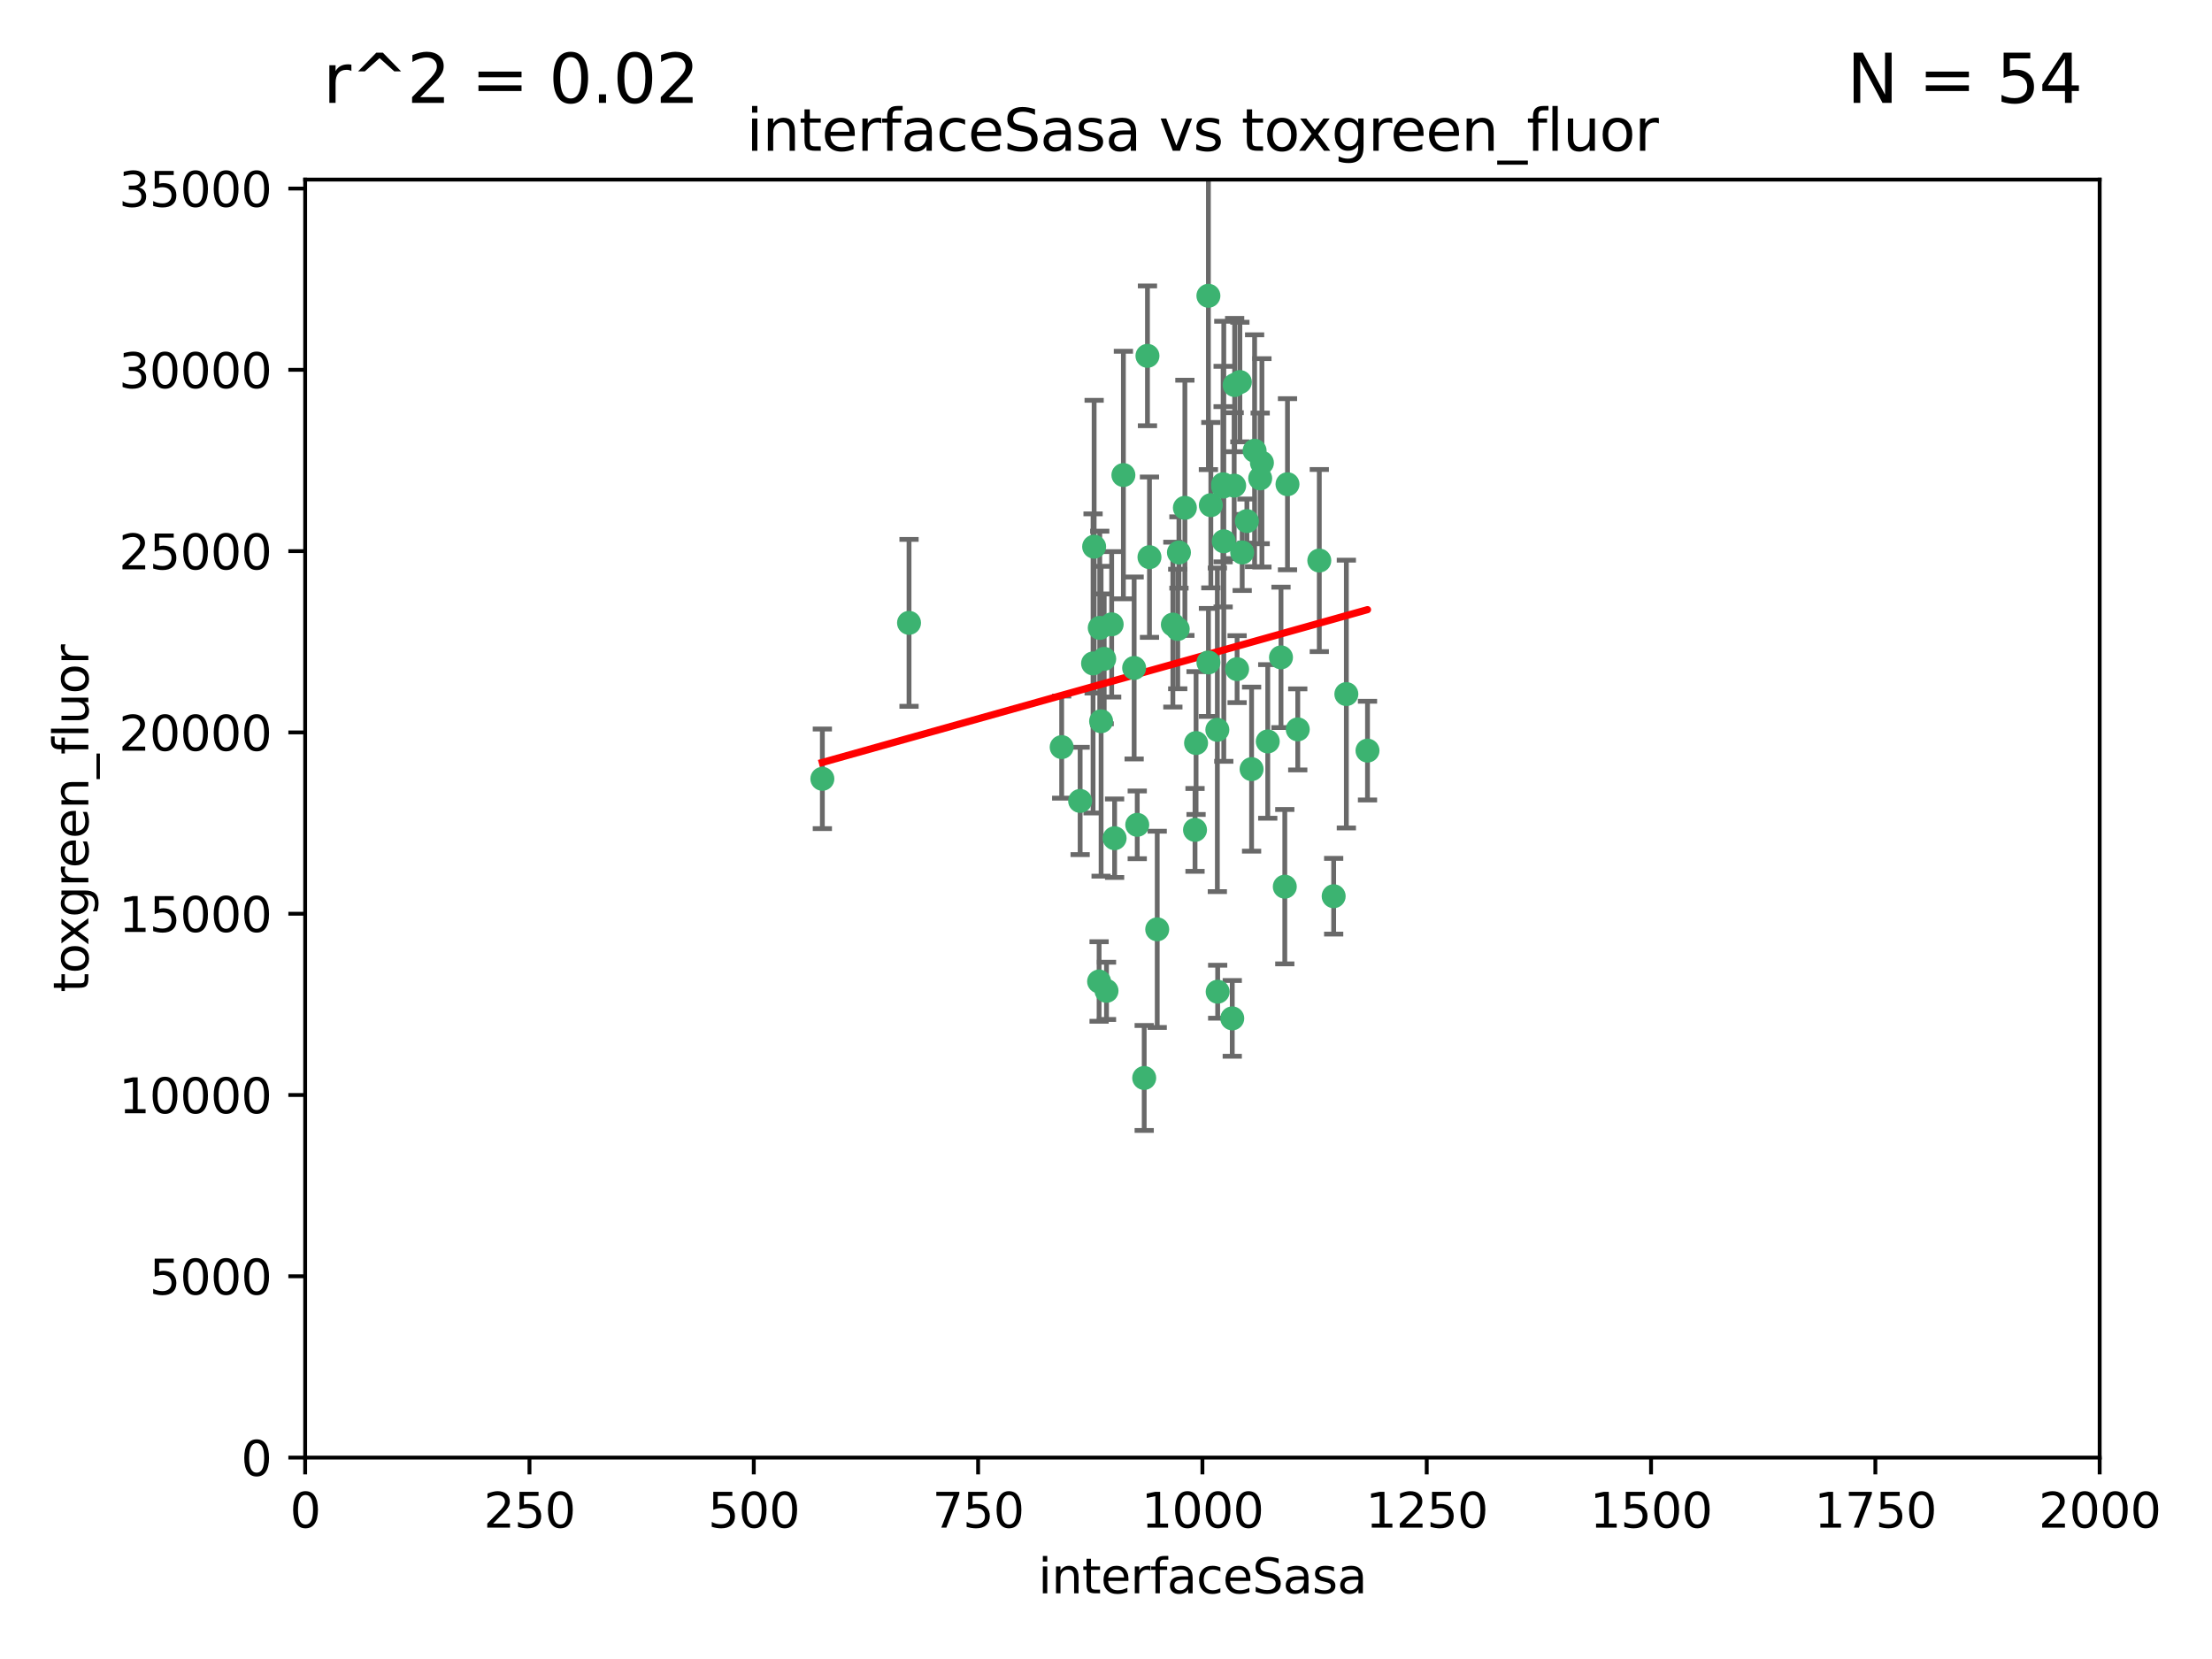 <?xml version="1.0" encoding="utf-8" standalone="no"?>
<!DOCTYPE svg PUBLIC "-//W3C//DTD SVG 1.1//EN"
  "http://www.w3.org/Graphics/SVG/1.1/DTD/svg11.dtd">
<svg xmlns:xlink="http://www.w3.org/1999/xlink" width="460.8pt" height="345.6pt" viewBox="0 0 460.8 345.6" xmlns="http://www.w3.org/2000/svg" version="1.1">
 <defs>
  <style type="text/css">*{stroke-linejoin: round; stroke-linecap: butt}</style>
 </defs>
 <g id="figure_1">
  <g id="patch_1">
   <path d="M 0 345.6 
L 460.8 345.6 
L 460.8 0 
L 0 0 
z
" style="fill: #ffffff"/>
  </g>
  <g id="axes_1">
   <g id="patch_2">
    <path d="M 63.571 303.64 
L 437.4 303.64 
L 437.4 37.411 
L 63.571 37.411 
z
" style="fill: #ffffff"/>
   </g>
   <g id="PathCollection_1">
    <defs>
     <path id="ma301b7bff7" d="M 0 1.118 
C 0.297 1.118 0.581 1 0.791 0.791 
C 1 0.581 1.118 0.297 1.118 0 
C 1.118 -0.297 1 -0.581 0.791 -0.791 
C 0.581 -1 0.297 -1.118 0 -1.118 
C -0.297 -1.118 -0.581 -1 -0.791 -0.791 
C -1 -0.581 -1.118 -0.297 -1.118 0 
C -1.118 0.297 -1 0.581 -0.791 0.791 
C -0.581 1 -0.297 1.118 0 1.118 
z
" style="stroke: #3cb371"/>
    </defs>
    <g clip-path="url(#pa841da2d29)">
     <use xlink:href="#ma301b7bff7" x="268.209" y="100.872" style="fill: #3cb371; stroke: #3cb371"/>
     <use xlink:href="#ma301b7bff7" x="253.663" y="206.592" style="fill: #3cb371; stroke: #3cb371"/>
     <use xlink:href="#ma301b7bff7" x="258.772" y="115.09" style="fill: #3cb371; stroke: #3cb371"/>
     <use xlink:href="#ma301b7bff7" x="260.73" y="160.224" style="fill: #3cb371; stroke: #3cb371"/>
     <use xlink:href="#ma301b7bff7" x="284.876" y="156.366" style="fill: #3cb371; stroke: #3cb371"/>
     <use xlink:href="#ma301b7bff7" x="257.201" y="80.209" style="fill: #3cb371; stroke: #3cb371"/>
     <use xlink:href="#ma301b7bff7" x="274.835" y="116.772" style="fill: #3cb371; stroke: #3cb371"/>
     <use xlink:href="#ma301b7bff7" x="245.594" y="115.091" style="fill: #3cb371; stroke: #3cb371"/>
     <use xlink:href="#ma301b7bff7" x="270.347" y="151.945" style="fill: #3cb371; stroke: #3cb371"/>
     <use xlink:href="#ma301b7bff7" x="254.794" y="100.88" style="fill: #3cb371; stroke: #3cb371"/>
     <use xlink:href="#ma301b7bff7" x="249.162" y="154.79" style="fill: #3cb371; stroke: #3cb371"/>
     <use xlink:href="#ma301b7bff7" x="254.801" y="101.372" style="fill: #3cb371; stroke: #3cb371"/>
     <use xlink:href="#ma301b7bff7" x="239.456" y="116.067" style="fill: #3cb371; stroke: #3cb371"/>
     <use xlink:href="#ma301b7bff7" x="254.936" y="112.761" style="fill: #3cb371; stroke: #3cb371"/>
     <use xlink:href="#ma301b7bff7" x="280.47" y="144.591" style="fill: #3cb371; stroke: #3cb371"/>
     <use xlink:href="#ma301b7bff7" x="239.037" y="74.129" style="fill: #3cb371; stroke: #3cb371"/>
     <use xlink:href="#ma301b7bff7" x="257.101" y="101.166" style="fill: #3cb371; stroke: #3cb371"/>
     <use xlink:href="#ma301b7bff7" x="262.521" y="99.654" style="fill: #3cb371; stroke: #3cb371"/>
     <use xlink:href="#ma301b7bff7" x="251.732" y="61.614" style="fill: #3cb371; stroke: #3cb371"/>
     <use xlink:href="#ma301b7bff7" x="246.833" y="105.788" style="fill: #3cb371; stroke: #3cb371"/>
     <use xlink:href="#ma301b7bff7" x="262.882" y="96.415" style="fill: #3cb371; stroke: #3cb371"/>
     <use xlink:href="#ma301b7bff7" x="245.342" y="131.033" style="fill: #3cb371; stroke: #3cb371"/>
     <use xlink:href="#ma301b7bff7" x="227.705" y="138.203" style="fill: #3cb371; stroke: #3cb371"/>
     <use xlink:href="#ma301b7bff7" x="244.329" y="130.114" style="fill: #3cb371; stroke: #3cb371"/>
     <use xlink:href="#ma301b7bff7" x="227.929" y="113.883" style="fill: #3cb371; stroke: #3cb371"/>
     <use xlink:href="#ma301b7bff7" x="232.192" y="174.616" style="fill: #3cb371; stroke: #3cb371"/>
     <use xlink:href="#ma301b7bff7" x="266.854" y="136.942" style="fill: #3cb371; stroke: #3cb371"/>
     <use xlink:href="#ma301b7bff7" x="228.962" y="204.462" style="fill: #3cb371; stroke: #3cb371"/>
     <use xlink:href="#ma301b7bff7" x="258.289" y="79.585" style="fill: #3cb371; stroke: #3cb371"/>
     <use xlink:href="#ma301b7bff7" x="230.506" y="206.41" style="fill: #3cb371; stroke: #3cb371"/>
     <use xlink:href="#ma301b7bff7" x="261.357" y="93.895" style="fill: #3cb371; stroke: #3cb371"/>
     <use xlink:href="#ma301b7bff7" x="234.024" y="98.96" style="fill: #3cb371; stroke: #3cb371"/>
     <use xlink:href="#ma301b7bff7" x="231.581" y="130.059" style="fill: #3cb371; stroke: #3cb371"/>
     <use xlink:href="#ma301b7bff7" x="259.751" y="108.552" style="fill: #3cb371; stroke: #3cb371"/>
     <use xlink:href="#ma301b7bff7" x="238.359" y="224.561" style="fill: #3cb371; stroke: #3cb371"/>
     <use xlink:href="#ma301b7bff7" x="221.166" y="155.635" style="fill: #3cb371; stroke: #3cb371"/>
     <use xlink:href="#ma301b7bff7" x="236.263" y="139.15" style="fill: #3cb371; stroke: #3cb371"/>
     <use xlink:href="#ma301b7bff7" x="225.013" y="166.847" style="fill: #3cb371; stroke: #3cb371"/>
     <use xlink:href="#ma301b7bff7" x="257.712" y="139.395" style="fill: #3cb371; stroke: #3cb371"/>
     <use xlink:href="#ma301b7bff7" x="241.071" y="193.597" style="fill: #3cb371; stroke: #3cb371"/>
     <use xlink:href="#ma301b7bff7" x="230.026" y="137.251" style="fill: #3cb371; stroke: #3cb371"/>
     <use xlink:href="#ma301b7bff7" x="236.908" y="171.827" style="fill: #3cb371; stroke: #3cb371"/>
     <use xlink:href="#ma301b7bff7" x="229.379" y="150.246" style="fill: #3cb371; stroke: #3cb371"/>
     <use xlink:href="#ma301b7bff7" x="267.646" y="184.712" style="fill: #3cb371; stroke: #3cb371"/>
     <use xlink:href="#ma301b7bff7" x="229.099" y="130.801" style="fill: #3cb371; stroke: #3cb371"/>
     <use xlink:href="#ma301b7bff7" x="253.596" y="152.035" style="fill: #3cb371; stroke: #3cb371"/>
     <use xlink:href="#ma301b7bff7" x="251.742" y="137.993" style="fill: #3cb371; stroke: #3cb371"/>
     <use xlink:href="#ma301b7bff7" x="256.702" y="212.147" style="fill: #3cb371; stroke: #3cb371"/>
     <use xlink:href="#ma301b7bff7" x="277.827" y="186.7" style="fill: #3cb371; stroke: #3cb371"/>
     <use xlink:href="#ma301b7bff7" x="248.945" y="172.883" style="fill: #3cb371; stroke: #3cb371"/>
     <use xlink:href="#ma301b7bff7" x="189.368" y="129.752" style="fill: #3cb371; stroke: #3cb371"/>
     <use xlink:href="#ma301b7bff7" x="264.097" y="154.457" style="fill: #3cb371; stroke: #3cb371"/>
     <use xlink:href="#ma301b7bff7" x="252.241" y="105.234" style="fill: #3cb371; stroke: #3cb371"/>
     <use xlink:href="#ma301b7bff7" x="171.312" y="162.243" style="fill: #3cb371; stroke: #3cb371"/>
    </g>
   </g>
   <g id="matplotlib.axis_1">
    <g id="xtick_1">
     <g id="line2d_1">
      <defs>
       <path id="mf0deb82fa8" d="M 0 0 
L 0 3.5 
" style="stroke: #000000; stroke-width: 0.8"/>
      </defs>
      <g>
       <use xlink:href="#mf0deb82fa8" x="63.571" y="303.64" style="stroke: #000000; stroke-width: 0.8"/>
      </g>
     </g>
     <g id="text_1">
      <!-- 0 -->
      <g transform="translate(60.39 318.238)scale(0.1 -0.1)">
       <defs>
        <path id="DejaVuSans-30" d="M 2034 4250 
Q 1547 4250 1301 3770 
Q 1056 3291 1056 2328 
Q 1056 1369 1301 889 
Q 1547 409 2034 409 
Q 2525 409 2770 889 
Q 3016 1369 3016 2328 
Q 3016 3291 2770 3770 
Q 2525 4250 2034 4250 
z
M 2034 4750 
Q 2819 4750 3233 4129 
Q 3647 3509 3647 2328 
Q 3647 1150 3233 529 
Q 2819 -91 2034 -91 
Q 1250 -91 836 529 
Q 422 1150 422 2328 
Q 422 3509 836 4129 
Q 1250 4750 2034 4750 
z
" transform="scale(0.016)"/>
       </defs>
       <use xlink:href="#DejaVuSans-30"/>
      </g>
     </g>
    </g>
    <g id="xtick_2">
     <g id="line2d_2">
      <g>
       <use xlink:href="#mf0deb82fa8" x="110.3" y="303.64" style="stroke: #000000; stroke-width: 0.8"/>
      </g>
     </g>
     <g id="text_2">
      <!-- 250 -->
      <g transform="translate(100.756 318.238)scale(0.1 -0.1)">
       <defs>
        <path id="DejaVuSans-32" d="M 1228 531 
L 3431 531 
L 3431 0 
L 469 0 
L 469 531 
Q 828 903 1448 1529 
Q 2069 2156 2228 2338 
Q 2531 2678 2651 2914 
Q 2772 3150 2772 3378 
Q 2772 3750 2511 3984 
Q 2250 4219 1831 4219 
Q 1534 4219 1204 4116 
Q 875 4013 500 3803 
L 500 4441 
Q 881 4594 1212 4672 
Q 1544 4750 1819 4750 
Q 2544 4750 2975 4387 
Q 3406 4025 3406 3419 
Q 3406 3131 3298 2873 
Q 3191 2616 2906 2266 
Q 2828 2175 2409 1742 
Q 1991 1309 1228 531 
z
" transform="scale(0.016)"/>
        <path id="DejaVuSans-35" d="M 691 4666 
L 3169 4666 
L 3169 4134 
L 1269 4134 
L 1269 2991 
Q 1406 3038 1543 3061 
Q 1681 3084 1819 3084 
Q 2600 3084 3056 2656 
Q 3513 2228 3513 1497 
Q 3513 744 3044 326 
Q 2575 -91 1722 -91 
Q 1428 -91 1123 -41 
Q 819 9 494 109 
L 494 744 
Q 775 591 1075 516 
Q 1375 441 1709 441 
Q 2250 441 2565 725 
Q 2881 1009 2881 1497 
Q 2881 1984 2565 2268 
Q 2250 2553 1709 2553 
Q 1456 2553 1204 2497 
Q 953 2441 691 2322 
L 691 4666 
z
" transform="scale(0.016)"/>
       </defs>
       <use xlink:href="#DejaVuSans-32"/>
       <use xlink:href="#DejaVuSans-35" x="63.623"/>
       <use xlink:href="#DejaVuSans-30" x="127.246"/>
      </g>
     </g>
    </g>
    <g id="xtick_3">
     <g id="line2d_3">
      <g>
       <use xlink:href="#mf0deb82fa8" x="157.028" y="303.64" style="stroke: #000000; stroke-width: 0.8"/>
      </g>
     </g>
     <g id="text_3">
      <!-- 500 -->
      <g transform="translate(147.485 318.238)scale(0.1 -0.1)">
       <use xlink:href="#DejaVuSans-35"/>
       <use xlink:href="#DejaVuSans-30" x="63.623"/>
       <use xlink:href="#DejaVuSans-30" x="127.246"/>
      </g>
     </g>
    </g>
    <g id="xtick_4">
     <g id="line2d_4">
      <g>
       <use xlink:href="#mf0deb82fa8" x="203.757" y="303.64" style="stroke: #000000; stroke-width: 0.8"/>
      </g>
     </g>
     <g id="text_4">
      <!-- 750 -->
      <g transform="translate(194.213 318.238)scale(0.1 -0.1)">
       <defs>
        <path id="DejaVuSans-37" d="M 525 4666 
L 3525 4666 
L 3525 4397 
L 1831 0 
L 1172 0 
L 2766 4134 
L 525 4134 
L 525 4666 
z
" transform="scale(0.016)"/>
       </defs>
       <use xlink:href="#DejaVuSans-37"/>
       <use xlink:href="#DejaVuSans-35" x="63.623"/>
       <use xlink:href="#DejaVuSans-30" x="127.246"/>
      </g>
     </g>
    </g>
    <g id="xtick_5">
     <g id="line2d_5">
      <g>
       <use xlink:href="#mf0deb82fa8" x="250.486" y="303.64" style="stroke: #000000; stroke-width: 0.8"/>
      </g>
     </g>
     <g id="text_5">
      <!-- 1000 -->
      <g transform="translate(237.761 318.238)scale(0.1 -0.1)">
       <defs>
        <path id="DejaVuSans-31" d="M 794 531 
L 1825 531 
L 1825 4091 
L 703 3866 
L 703 4441 
L 1819 4666 
L 2450 4666 
L 2450 531 
L 3481 531 
L 3481 0 
L 794 0 
L 794 531 
z
" transform="scale(0.016)"/>
       </defs>
       <use xlink:href="#DejaVuSans-31"/>
       <use xlink:href="#DejaVuSans-30" x="63.623"/>
       <use xlink:href="#DejaVuSans-30" x="127.246"/>
       <use xlink:href="#DejaVuSans-30" x="190.869"/>
      </g>
     </g>
    </g>
    <g id="xtick_6">
     <g id="line2d_6">
      <g>
       <use xlink:href="#mf0deb82fa8" x="297.214" y="303.64" style="stroke: #000000; stroke-width: 0.8"/>
      </g>
     </g>
     <g id="text_6">
      <!-- 1250 -->
      <g transform="translate(284.489 318.238)scale(0.1 -0.1)">
       <use xlink:href="#DejaVuSans-31"/>
       <use xlink:href="#DejaVuSans-32" x="63.623"/>
       <use xlink:href="#DejaVuSans-35" x="127.246"/>
       <use xlink:href="#DejaVuSans-30" x="190.869"/>
      </g>
     </g>
    </g>
    <g id="xtick_7">
     <g id="line2d_7">
      <g>
       <use xlink:href="#mf0deb82fa8" x="343.943" y="303.64" style="stroke: #000000; stroke-width: 0.8"/>
      </g>
     </g>
     <g id="text_7">
      <!-- 1500 -->
      <g transform="translate(331.218 318.238)scale(0.1 -0.1)">
       <use xlink:href="#DejaVuSans-31"/>
       <use xlink:href="#DejaVuSans-35" x="63.623"/>
       <use xlink:href="#DejaVuSans-30" x="127.246"/>
       <use xlink:href="#DejaVuSans-30" x="190.869"/>
      </g>
     </g>
    </g>
    <g id="xtick_8">
     <g id="line2d_8">
      <g>
       <use xlink:href="#mf0deb82fa8" x="390.671" y="303.64" style="stroke: #000000; stroke-width: 0.8"/>
      </g>
     </g>
     <g id="text_8">
      <!-- 1750 -->
      <g transform="translate(377.946 318.238)scale(0.1 -0.1)">
       <use xlink:href="#DejaVuSans-31"/>
       <use xlink:href="#DejaVuSans-37" x="63.623"/>
       <use xlink:href="#DejaVuSans-35" x="127.246"/>
       <use xlink:href="#DejaVuSans-30" x="190.869"/>
      </g>
     </g>
    </g>
    <g id="xtick_9">
     <g id="line2d_9">
      <g>
       <use xlink:href="#mf0deb82fa8" x="437.4" y="303.64" style="stroke: #000000; stroke-width: 0.8"/>
      </g>
     </g>
     <g id="text_9">
      <!-- 2000 -->
      <g transform="translate(424.675 318.238)scale(0.1 -0.1)">
       <use xlink:href="#DejaVuSans-32"/>
       <use xlink:href="#DejaVuSans-30" x="63.623"/>
       <use xlink:href="#DejaVuSans-30" x="127.246"/>
       <use xlink:href="#DejaVuSans-30" x="190.869"/>
      </g>
     </g>
    </g>
    <g id="text_10">
     <!-- interfaceSasa -->
     <g transform="translate(216.279 331.917)scale(0.1 -0.1)">
      <defs>
       <path id="DejaVuSans-69" d="M 603 3500 
L 1178 3500 
L 1178 0 
L 603 0 
L 603 3500 
z
M 603 4863 
L 1178 4863 
L 1178 4134 
L 603 4134 
L 603 4863 
z
" transform="scale(0.016)"/>
       <path id="DejaVuSans-6e" d="M 3513 2113 
L 3513 0 
L 2938 0 
L 2938 2094 
Q 2938 2591 2744 2837 
Q 2550 3084 2163 3084 
Q 1697 3084 1428 2787 
Q 1159 2491 1159 1978 
L 1159 0 
L 581 0 
L 581 3500 
L 1159 3500 
L 1159 2956 
Q 1366 3272 1645 3428 
Q 1925 3584 2291 3584 
Q 2894 3584 3203 3211 
Q 3513 2838 3513 2113 
z
" transform="scale(0.016)"/>
       <path id="DejaVuSans-74" d="M 1172 4494 
L 1172 3500 
L 2356 3500 
L 2356 3053 
L 1172 3053 
L 1172 1153 
Q 1172 725 1289 603 
Q 1406 481 1766 481 
L 2356 481 
L 2356 0 
L 1766 0 
Q 1100 0 847 248 
Q 594 497 594 1153 
L 594 3053 
L 172 3053 
L 172 3500 
L 594 3500 
L 594 4494 
L 1172 4494 
z
" transform="scale(0.016)"/>
       <path id="DejaVuSans-65" d="M 3597 1894 
L 3597 1613 
L 953 1613 
Q 991 1019 1311 708 
Q 1631 397 2203 397 
Q 2534 397 2845 478 
Q 3156 559 3463 722 
L 3463 178 
Q 3153 47 2828 -22 
Q 2503 -91 2169 -91 
Q 1331 -91 842 396 
Q 353 884 353 1716 
Q 353 2575 817 3079 
Q 1281 3584 2069 3584 
Q 2775 3584 3186 3129 
Q 3597 2675 3597 1894 
z
M 3022 2063 
Q 3016 2534 2758 2815 
Q 2500 3097 2075 3097 
Q 1594 3097 1305 2825 
Q 1016 2553 972 2059 
L 3022 2063 
z
" transform="scale(0.016)"/>
       <path id="DejaVuSans-72" d="M 2631 2963 
Q 2534 3019 2420 3045 
Q 2306 3072 2169 3072 
Q 1681 3072 1420 2755 
Q 1159 2438 1159 1844 
L 1159 0 
L 581 0 
L 581 3500 
L 1159 3500 
L 1159 2956 
Q 1341 3275 1631 3429 
Q 1922 3584 2338 3584 
Q 2397 3584 2469 3576 
Q 2541 3569 2628 3553 
L 2631 2963 
z
" transform="scale(0.016)"/>
       <path id="DejaVuSans-66" d="M 2375 4863 
L 2375 4384 
L 1825 4384 
Q 1516 4384 1395 4259 
Q 1275 4134 1275 3809 
L 1275 3500 
L 2222 3500 
L 2222 3053 
L 1275 3053 
L 1275 0 
L 697 0 
L 697 3053 
L 147 3053 
L 147 3500 
L 697 3500 
L 697 3744 
Q 697 4328 969 4595 
Q 1241 4863 1831 4863 
L 2375 4863 
z
" transform="scale(0.016)"/>
       <path id="DejaVuSans-61" d="M 2194 1759 
Q 1497 1759 1228 1600 
Q 959 1441 959 1056 
Q 959 750 1161 570 
Q 1363 391 1709 391 
Q 2188 391 2477 730 
Q 2766 1069 2766 1631 
L 2766 1759 
L 2194 1759 
z
M 3341 1997 
L 3341 0 
L 2766 0 
L 2766 531 
Q 2569 213 2275 61 
Q 1981 -91 1556 -91 
Q 1019 -91 701 211 
Q 384 513 384 1019 
Q 384 1609 779 1909 
Q 1175 2209 1959 2209 
L 2766 2209 
L 2766 2266 
Q 2766 2663 2505 2880 
Q 2244 3097 1772 3097 
Q 1472 3097 1187 3025 
Q 903 2953 641 2809 
L 641 3341 
Q 956 3463 1253 3523 
Q 1550 3584 1831 3584 
Q 2591 3584 2966 3190 
Q 3341 2797 3341 1997 
z
" transform="scale(0.016)"/>
       <path id="DejaVuSans-63" d="M 3122 3366 
L 3122 2828 
Q 2878 2963 2633 3030 
Q 2388 3097 2138 3097 
Q 1578 3097 1268 2742 
Q 959 2388 959 1747 
Q 959 1106 1268 751 
Q 1578 397 2138 397 
Q 2388 397 2633 464 
Q 2878 531 3122 666 
L 3122 134 
Q 2881 22 2623 -34 
Q 2366 -91 2075 -91 
Q 1284 -91 818 406 
Q 353 903 353 1747 
Q 353 2603 823 3093 
Q 1294 3584 2113 3584 
Q 2378 3584 2631 3529 
Q 2884 3475 3122 3366 
z
" transform="scale(0.016)"/>
       <path id="DejaVuSans-53" d="M 3425 4513 
L 3425 3897 
Q 3066 4069 2747 4153 
Q 2428 4238 2131 4238 
Q 1616 4238 1336 4038 
Q 1056 3838 1056 3469 
Q 1056 3159 1242 3001 
Q 1428 2844 1947 2747 
L 2328 2669 
Q 3034 2534 3370 2195 
Q 3706 1856 3706 1288 
Q 3706 609 3251 259 
Q 2797 -91 1919 -91 
Q 1588 -91 1214 -16 
Q 841 59 441 206 
L 441 856 
Q 825 641 1194 531 
Q 1563 422 1919 422 
Q 2459 422 2753 634 
Q 3047 847 3047 1241 
Q 3047 1584 2836 1778 
Q 2625 1972 2144 2069 
L 1759 2144 
Q 1053 2284 737 2584 
Q 422 2884 422 3419 
Q 422 4038 858 4394 
Q 1294 4750 2059 4750 
Q 2388 4750 2728 4690 
Q 3069 4631 3425 4513 
z
" transform="scale(0.016)"/>
       <path id="DejaVuSans-73" d="M 2834 3397 
L 2834 2853 
Q 2591 2978 2328 3040 
Q 2066 3103 1784 3103 
Q 1356 3103 1142 2972 
Q 928 2841 928 2578 
Q 928 2378 1081 2264 
Q 1234 2150 1697 2047 
L 1894 2003 
Q 2506 1872 2764 1633 
Q 3022 1394 3022 966 
Q 3022 478 2636 193 
Q 2250 -91 1575 -91 
Q 1294 -91 989 -36 
Q 684 19 347 128 
L 347 722 
Q 666 556 975 473 
Q 1284 391 1588 391 
Q 1994 391 2212 530 
Q 2431 669 2431 922 
Q 2431 1156 2273 1281 
Q 2116 1406 1581 1522 
L 1381 1569 
Q 847 1681 609 1914 
Q 372 2147 372 2553 
Q 372 3047 722 3315 
Q 1072 3584 1716 3584 
Q 2034 3584 2315 3537 
Q 2597 3491 2834 3397 
z
" transform="scale(0.016)"/>
      </defs>
      <use xlink:href="#DejaVuSans-69"/>
      <use xlink:href="#DejaVuSans-6e" x="27.783"/>
      <use xlink:href="#DejaVuSans-74" x="91.162"/>
      <use xlink:href="#DejaVuSans-65" x="130.371"/>
      <use xlink:href="#DejaVuSans-72" x="191.895"/>
      <use xlink:href="#DejaVuSans-66" x="233.008"/>
      <use xlink:href="#DejaVuSans-61" x="268.213"/>
      <use xlink:href="#DejaVuSans-63" x="329.492"/>
      <use xlink:href="#DejaVuSans-65" x="384.473"/>
      <use xlink:href="#DejaVuSans-53" x="445.996"/>
      <use xlink:href="#DejaVuSans-61" x="509.473"/>
      <use xlink:href="#DejaVuSans-73" x="570.752"/>
      <use xlink:href="#DejaVuSans-61" x="622.852"/>
     </g>
    </g>
   </g>
   <g id="matplotlib.axis_2">
    <g id="ytick_1">
     <g id="line2d_10">
      <defs>
       <path id="mb6f0eb049d" d="M 0 0 
L -3.5 0 
" style="stroke: #000000; stroke-width: 0.8"/>
      </defs>
      <g>
       <use xlink:href="#mb6f0eb049d" x="63.571" y="303.64" style="stroke: #000000; stroke-width: 0.8"/>
      </g>
     </g>
     <g id="text_11">
      <!-- 0 -->
      <g transform="translate(50.209 307.439)scale(0.1 -0.1)">
       <use xlink:href="#DejaVuSans-30"/>
      </g>
     </g>
    </g>
    <g id="ytick_2">
     <g id="line2d_11">
      <g>
       <use xlink:href="#mb6f0eb049d" x="63.571" y="265.874" style="stroke: #000000; stroke-width: 0.8"/>
      </g>
     </g>
     <g id="text_12">
      <!-- 5000 -->
      <g transform="translate(31.121 269.673)scale(0.1 -0.1)">
       <use xlink:href="#DejaVuSans-35"/>
       <use xlink:href="#DejaVuSans-30" x="63.623"/>
       <use xlink:href="#DejaVuSans-30" x="127.246"/>
       <use xlink:href="#DejaVuSans-30" x="190.869"/>
      </g>
     </g>
    </g>
    <g id="ytick_3">
     <g id="line2d_12">
      <g>
       <use xlink:href="#mb6f0eb049d" x="63.571" y="228.108" style="stroke: #000000; stroke-width: 0.8"/>
      </g>
     </g>
     <g id="text_13">
      <!-- 10000 -->
      <g transform="translate(24.759 231.907)scale(0.1 -0.1)">
       <use xlink:href="#DejaVuSans-31"/>
       <use xlink:href="#DejaVuSans-30" x="63.623"/>
       <use xlink:href="#DejaVuSans-30" x="127.246"/>
       <use xlink:href="#DejaVuSans-30" x="190.869"/>
       <use xlink:href="#DejaVuSans-30" x="254.492"/>
      </g>
     </g>
    </g>
    <g id="ytick_4">
     <g id="line2d_13">
      <g>
       <use xlink:href="#mb6f0eb049d" x="63.571" y="190.342" style="stroke: #000000; stroke-width: 0.8"/>
      </g>
     </g>
     <g id="text_14">
      <!-- 15000 -->
      <g transform="translate(24.759 194.141)scale(0.1 -0.1)">
       <use xlink:href="#DejaVuSans-31"/>
       <use xlink:href="#DejaVuSans-35" x="63.623"/>
       <use xlink:href="#DejaVuSans-30" x="127.246"/>
       <use xlink:href="#DejaVuSans-30" x="190.869"/>
       <use xlink:href="#DejaVuSans-30" x="254.492"/>
      </g>
     </g>
    </g>
    <g id="ytick_5">
     <g id="line2d_14">
      <g>
       <use xlink:href="#mb6f0eb049d" x="63.571" y="152.576" style="stroke: #000000; stroke-width: 0.8"/>
      </g>
     </g>
     <g id="text_15">
      <!-- 20000 -->
      <g transform="translate(24.759 156.375)scale(0.1 -0.1)">
       <use xlink:href="#DejaVuSans-32"/>
       <use xlink:href="#DejaVuSans-30" x="63.623"/>
       <use xlink:href="#DejaVuSans-30" x="127.246"/>
       <use xlink:href="#DejaVuSans-30" x="190.869"/>
       <use xlink:href="#DejaVuSans-30" x="254.492"/>
      </g>
     </g>
    </g>
    <g id="ytick_6">
     <g id="line2d_15">
      <g>
       <use xlink:href="#mb6f0eb049d" x="63.571" y="114.81" style="stroke: #000000; stroke-width: 0.8"/>
      </g>
     </g>
     <g id="text_16">
      <!-- 25000 -->
      <g transform="translate(24.759 118.609)scale(0.1 -0.1)">
       <use xlink:href="#DejaVuSans-32"/>
       <use xlink:href="#DejaVuSans-35" x="63.623"/>
       <use xlink:href="#DejaVuSans-30" x="127.246"/>
       <use xlink:href="#DejaVuSans-30" x="190.869"/>
       <use xlink:href="#DejaVuSans-30" x="254.492"/>
      </g>
     </g>
    </g>
    <g id="ytick_7">
     <g id="line2d_16">
      <g>
       <use xlink:href="#mb6f0eb049d" x="63.571" y="77.044" style="stroke: #000000; stroke-width: 0.8"/>
      </g>
     </g>
     <g id="text_17">
      <!-- 30000 -->
      <g transform="translate(24.759 80.844)scale(0.1 -0.1)">
       <defs>
        <path id="DejaVuSans-33" d="M 2597 2516 
Q 3050 2419 3304 2112 
Q 3559 1806 3559 1356 
Q 3559 666 3084 287 
Q 2609 -91 1734 -91 
Q 1441 -91 1130 -33 
Q 819 25 488 141 
L 488 750 
Q 750 597 1062 519 
Q 1375 441 1716 441 
Q 2309 441 2620 675 
Q 2931 909 2931 1356 
Q 2931 1769 2642 2001 
Q 2353 2234 1838 2234 
L 1294 2234 
L 1294 2753 
L 1863 2753 
Q 2328 2753 2575 2939 
Q 2822 3125 2822 3475 
Q 2822 3834 2567 4026 
Q 2313 4219 1838 4219 
Q 1578 4219 1281 4162 
Q 984 4106 628 3988 
L 628 4550 
Q 988 4650 1302 4700 
Q 1616 4750 1894 4750 
Q 2613 4750 3031 4423 
Q 3450 4097 3450 3541 
Q 3450 3153 3228 2886 
Q 3006 2619 2597 2516 
z
" transform="scale(0.016)"/>
       </defs>
       <use xlink:href="#DejaVuSans-33"/>
       <use xlink:href="#DejaVuSans-30" x="63.623"/>
       <use xlink:href="#DejaVuSans-30" x="127.246"/>
       <use xlink:href="#DejaVuSans-30" x="190.869"/>
       <use xlink:href="#DejaVuSans-30" x="254.492"/>
      </g>
     </g>
    </g>
    <g id="ytick_8">
     <g id="line2d_17">
      <g>
       <use xlink:href="#mb6f0eb049d" x="63.571" y="39.278" style="stroke: #000000; stroke-width: 0.8"/>
      </g>
     </g>
     <g id="text_18">
      <!-- 35000 -->
      <g transform="translate(24.759 43.078)scale(0.1 -0.1)">
       <use xlink:href="#DejaVuSans-33"/>
       <use xlink:href="#DejaVuSans-35" x="63.623"/>
       <use xlink:href="#DejaVuSans-30" x="127.246"/>
       <use xlink:href="#DejaVuSans-30" x="190.869"/>
       <use xlink:href="#DejaVuSans-30" x="254.492"/>
      </g>
     </g>
    </g>
    <g id="text_19">
     <!-- toxgreen_fluor -->
     <g transform="translate(18.401 206.72)rotate(-90)scale(0.1 -0.1)">
      <defs>
       <path id="DejaVuSans-6f" d="M 1959 3097 
Q 1497 3097 1228 2736 
Q 959 2375 959 1747 
Q 959 1119 1226 758 
Q 1494 397 1959 397 
Q 2419 397 2687 759 
Q 2956 1122 2956 1747 
Q 2956 2369 2687 2733 
Q 2419 3097 1959 3097 
z
M 1959 3584 
Q 2709 3584 3137 3096 
Q 3566 2609 3566 1747 
Q 3566 888 3137 398 
Q 2709 -91 1959 -91 
Q 1206 -91 779 398 
Q 353 888 353 1747 
Q 353 2609 779 3096 
Q 1206 3584 1959 3584 
z
" transform="scale(0.016)"/>
       <path id="DejaVuSans-78" d="M 3513 3500 
L 2247 1797 
L 3578 0 
L 2900 0 
L 1881 1375 
L 863 0 
L 184 0 
L 1544 1831 
L 300 3500 
L 978 3500 
L 1906 2253 
L 2834 3500 
L 3513 3500 
z
" transform="scale(0.016)"/>
       <path id="DejaVuSans-67" d="M 2906 1791 
Q 2906 2416 2648 2759 
Q 2391 3103 1925 3103 
Q 1463 3103 1205 2759 
Q 947 2416 947 1791 
Q 947 1169 1205 825 
Q 1463 481 1925 481 
Q 2391 481 2648 825 
Q 2906 1169 2906 1791 
z
M 3481 434 
Q 3481 -459 3084 -895 
Q 2688 -1331 1869 -1331 
Q 1566 -1331 1297 -1286 
Q 1028 -1241 775 -1147 
L 775 -588 
Q 1028 -725 1275 -790 
Q 1522 -856 1778 -856 
Q 2344 -856 2625 -561 
Q 2906 -266 2906 331 
L 2906 616 
Q 2728 306 2450 153 
Q 2172 0 1784 0 
Q 1141 0 747 490 
Q 353 981 353 1791 
Q 353 2603 747 3093 
Q 1141 3584 1784 3584 
Q 2172 3584 2450 3431 
Q 2728 3278 2906 2969 
L 2906 3500 
L 3481 3500 
L 3481 434 
z
" transform="scale(0.016)"/>
       <path id="DejaVuSans-5f" d="M 3263 -1063 
L 3263 -1509 
L -63 -1509 
L -63 -1063 
L 3263 -1063 
z
" transform="scale(0.016)"/>
       <path id="DejaVuSans-6c" d="M 603 4863 
L 1178 4863 
L 1178 0 
L 603 0 
L 603 4863 
z
" transform="scale(0.016)"/>
       <path id="DejaVuSans-75" d="M 544 1381 
L 544 3500 
L 1119 3500 
L 1119 1403 
Q 1119 906 1312 657 
Q 1506 409 1894 409 
Q 2359 409 2629 706 
Q 2900 1003 2900 1516 
L 2900 3500 
L 3475 3500 
L 3475 0 
L 2900 0 
L 2900 538 
Q 2691 219 2414 64 
Q 2138 -91 1772 -91 
Q 1169 -91 856 284 
Q 544 659 544 1381 
z
M 1991 3584 
L 1991 3584 
z
" transform="scale(0.016)"/>
      </defs>
      <use xlink:href="#DejaVuSans-74"/>
      <use xlink:href="#DejaVuSans-6f" x="39.209"/>
      <use xlink:href="#DejaVuSans-78" x="97.266"/>
      <use xlink:href="#DejaVuSans-67" x="156.445"/>
      <use xlink:href="#DejaVuSans-72" x="219.922"/>
      <use xlink:href="#DejaVuSans-65" x="258.785"/>
      <use xlink:href="#DejaVuSans-65" x="320.309"/>
      <use xlink:href="#DejaVuSans-6e" x="381.832"/>
      <use xlink:href="#DejaVuSans-5f" x="445.211"/>
      <use xlink:href="#DejaVuSans-66" x="495.211"/>
      <use xlink:href="#DejaVuSans-6c" x="530.416"/>
      <use xlink:href="#DejaVuSans-75" x="558.199"/>
      <use xlink:href="#DejaVuSans-6f" x="621.578"/>
      <use xlink:href="#DejaVuSans-72" x="682.76"/>
     </g>
    </g>
   </g>
   <g id="LineCollection_1">
    <path d="M 268.209 118.692 
L 268.209 83.052 
" clip-path="url(#pa841da2d29)" style="fill: none; stroke: #696969"/>
    <path d="M 253.663 212.112 
L 253.663 201.073 
" clip-path="url(#pa841da2d29)" style="fill: none; stroke: #696969"/>
    <path d="M 258.772 123.008 
L 258.772 107.171 
" clip-path="url(#pa841da2d29)" style="fill: none; stroke: #696969"/>
    <path d="M 260.73 177.314 
L 260.73 143.135 
" clip-path="url(#pa841da2d29)" style="fill: none; stroke: #696969"/>
    <path d="M 284.876 166.65 
L 284.876 146.083 
" clip-path="url(#pa841da2d29)" style="fill: none; stroke: #696969"/>
    <path d="M 257.201 94.094 
L 257.201 66.324 
" clip-path="url(#pa841da2d29)" style="fill: none; stroke: #696969"/>
    <path d="M 274.835 135.741 
L 274.835 97.804 
" clip-path="url(#pa841da2d29)" style="fill: none; stroke: #696969"/>
    <path d="M 245.594 122.516 
L 245.594 107.666 
" clip-path="url(#pa841da2d29)" style="fill: none; stroke: #696969"/>
    <path d="M 270.347 160.385 
L 270.347 143.505 
" clip-path="url(#pa841da2d29)" style="fill: none; stroke: #696969"/>
    <path d="M 254.794 117.048 
L 254.794 84.711 
" clip-path="url(#pa841da2d29)" style="fill: none; stroke: #696969"/>
    <path d="M 249.162 169.67 
L 249.162 139.91 
" clip-path="url(#pa841da2d29)" style="fill: none; stroke: #696969"/>
    <path d="M 254.801 126.436 
L 254.801 76.309 
" clip-path="url(#pa841da2d29)" style="fill: none; stroke: #696969"/>
    <path d="M 239.456 132.771 
L 239.456 99.364 
" clip-path="url(#pa841da2d29)" style="fill: none; stroke: #696969"/>
    <path d="M 254.936 158.597 
L 254.936 66.926 
" clip-path="url(#pa841da2d29)" style="fill: none; stroke: #696969"/>
    <path d="M 280.47 172.484 
L 280.47 116.697 
" clip-path="url(#pa841da2d29)" style="fill: none; stroke: #696969"/>
    <path d="M 239.037 88.692 
L 239.037 59.566 
" clip-path="url(#pa841da2d29)" style="fill: none; stroke: #696969"/>
    <path d="M 257.101 116.358 
L 257.101 85.973 
" clip-path="url(#pa841da2d29)" style="fill: none; stroke: #696969"/>
    <path d="M 262.521 113.257 
L 262.521 86.051 
" clip-path="url(#pa841da2d29)" style="fill: none; stroke: #696969"/>
    <path d="M 251.732 97.825 
L 251.732 25.402 
" clip-path="url(#pa841da2d29)" style="fill: none; stroke: #696969"/>
    <path d="M 246.833 132.373 
L 246.833 79.202 
" clip-path="url(#pa841da2d29)" style="fill: none; stroke: #696969"/>
    <path d="M 262.882 118.115 
L 262.882 74.714 
" clip-path="url(#pa841da2d29)" style="fill: none; stroke: #696969"/>
    <path d="M 245.342 143.479 
L 245.342 118.586 
" clip-path="url(#pa841da2d29)" style="fill: none; stroke: #696969"/>
    <path d="M 227.705 169.362 
L 227.705 107.043 
" clip-path="url(#pa841da2d29)" style="fill: none; stroke: #696969"/>
    <path d="M 244.329 147.286 
L 244.329 112.943 
" clip-path="url(#pa841da2d29)" style="fill: none; stroke: #696969"/>
    <path d="M 227.929 144.378 
L 227.929 83.389 
" clip-path="url(#pa841da2d29)" style="fill: none; stroke: #696969"/>
    <path d="M 232.192 182.79 
L 232.192 166.441 
" clip-path="url(#pa841da2d29)" style="fill: none; stroke: #696969"/>
    <path d="M 266.854 151.57 
L 266.854 122.315 
" clip-path="url(#pa841da2d29)" style="fill: none; stroke: #696969"/>
    <path d="M 228.962 212.746 
L 228.962 196.178 
" clip-path="url(#pa841da2d29)" style="fill: none; stroke: #696969"/>
    <path d="M 258.289 92.04 
L 258.289 67.13 
" clip-path="url(#pa841da2d29)" style="fill: none; stroke: #696969"/>
    <path d="M 230.506 212.375 
L 230.506 200.445 
" clip-path="url(#pa841da2d29)" style="fill: none; stroke: #696969"/>
    <path d="M 261.357 118.044 
L 261.357 69.747 
" clip-path="url(#pa841da2d29)" style="fill: none; stroke: #696969"/>
    <path d="M 234.024 124.744 
L 234.024 73.175 
" clip-path="url(#pa841da2d29)" style="fill: none; stroke: #696969"/>
    <path d="M 231.581 145.209 
L 231.581 114.909 
" clip-path="url(#pa841da2d29)" style="fill: none; stroke: #696969"/>
    <path d="M 259.751 113.148 
L 259.751 103.957 
" clip-path="url(#pa841da2d29)" style="fill: none; stroke: #696969"/>
    <path d="M 238.359 235.496 
L 238.359 213.627 
" clip-path="url(#pa841da2d29)" style="fill: none; stroke: #696969"/>
    <path d="M 221.166 166.268 
L 221.166 145.002 
" clip-path="url(#pa841da2d29)" style="fill: none; stroke: #696969"/>
    <path d="M 236.263 158.1 
L 236.263 120.201 
" clip-path="url(#pa841da2d29)" style="fill: none; stroke: #696969"/>
    <path d="M 225.013 178.027 
L 225.013 155.668 
" clip-path="url(#pa841da2d29)" style="fill: none; stroke: #696969"/>
    <path d="M 257.712 146.369 
L 257.712 132.42 
" clip-path="url(#pa841da2d29)" style="fill: none; stroke: #696969"/>
    <path d="M 241.071 214.035 
L 241.071 173.16 
" clip-path="url(#pa841da2d29)" style="fill: none; stroke: #696969"/>
    <path d="M 230.026 150.773 
L 230.026 123.729 
" clip-path="url(#pa841da2d29)" style="fill: none; stroke: #696969"/>
    <path d="M 236.908 178.879 
L 236.908 164.775 
" clip-path="url(#pa841da2d29)" style="fill: none; stroke: #696969"/>
    <path d="M 229.379 182.519 
L 229.379 117.972 
" clip-path="url(#pa841da2d29)" style="fill: none; stroke: #696969"/>
    <path d="M 267.646 200.794 
L 267.646 168.63 
" clip-path="url(#pa841da2d29)" style="fill: none; stroke: #696969"/>
    <path d="M 229.099 150.951 
L 229.099 110.652 
" clip-path="url(#pa841da2d29)" style="fill: none; stroke: #696969"/>
    <path d="M 253.596 185.743 
L 253.596 118.327 
" clip-path="url(#pa841da2d29)" style="fill: none; stroke: #696969"/>
    <path d="M 251.742 149.246 
L 251.742 126.741 
" clip-path="url(#pa841da2d29)" style="fill: none; stroke: #696969"/>
    <path d="M 256.702 220.035 
L 256.702 204.259 
" clip-path="url(#pa841da2d29)" style="fill: none; stroke: #696969"/>
    <path d="M 277.827 194.587 
L 277.827 178.814 
" clip-path="url(#pa841da2d29)" style="fill: none; stroke: #696969"/>
    <path d="M 248.945 181.512 
L 248.945 164.255 
" clip-path="url(#pa841da2d29)" style="fill: none; stroke: #696969"/>
    <path d="M 189.368 147.136 
L 189.368 112.367 
" clip-path="url(#pa841da2d29)" style="fill: none; stroke: #696969"/>
    <path d="M 264.097 170.456 
L 264.097 138.458 
" clip-path="url(#pa841da2d29)" style="fill: none; stroke: #696969"/>
    <path d="M 252.241 122.461 
L 252.241 88.007 
" clip-path="url(#pa841da2d29)" style="fill: none; stroke: #696969"/>
    <path d="M 171.312 172.618 
L 171.312 151.867 
" clip-path="url(#pa841da2d29)" style="fill: none; stroke: #696969"/>
   </g>
   <g id="line2d_18">
    <defs>
     <path id="m80d2c3cbcf" d="M 2 0 
L -2 -0 
" style="stroke: #696969"/>
    </defs>
    <g clip-path="url(#pa841da2d29)">
     <use xlink:href="#m80d2c3cbcf" x="268.209" y="118.692" style="fill: #696969; stroke: #696969"/>
     <use xlink:href="#m80d2c3cbcf" x="253.663" y="212.112" style="fill: #696969; stroke: #696969"/>
     <use xlink:href="#m80d2c3cbcf" x="258.772" y="123.008" style="fill: #696969; stroke: #696969"/>
     <use xlink:href="#m80d2c3cbcf" x="260.73" y="177.314" style="fill: #696969; stroke: #696969"/>
     <use xlink:href="#m80d2c3cbcf" x="284.876" y="166.65" style="fill: #696969; stroke: #696969"/>
     <use xlink:href="#m80d2c3cbcf" x="257.201" y="94.094" style="fill: #696969; stroke: #696969"/>
     <use xlink:href="#m80d2c3cbcf" x="274.835" y="135.741" style="fill: #696969; stroke: #696969"/>
     <use xlink:href="#m80d2c3cbcf" x="245.594" y="122.516" style="fill: #696969; stroke: #696969"/>
     <use xlink:href="#m80d2c3cbcf" x="270.347" y="160.385" style="fill: #696969; stroke: #696969"/>
     <use xlink:href="#m80d2c3cbcf" x="254.794" y="117.048" style="fill: #696969; stroke: #696969"/>
     <use xlink:href="#m80d2c3cbcf" x="249.162" y="169.67" style="fill: #696969; stroke: #696969"/>
     <use xlink:href="#m80d2c3cbcf" x="254.801" y="126.436" style="fill: #696969; stroke: #696969"/>
     <use xlink:href="#m80d2c3cbcf" x="239.456" y="132.771" style="fill: #696969; stroke: #696969"/>
     <use xlink:href="#m80d2c3cbcf" x="254.936" y="158.597" style="fill: #696969; stroke: #696969"/>
     <use xlink:href="#m80d2c3cbcf" x="280.47" y="172.484" style="fill: #696969; stroke: #696969"/>
     <use xlink:href="#m80d2c3cbcf" x="239.037" y="88.692" style="fill: #696969; stroke: #696969"/>
     <use xlink:href="#m80d2c3cbcf" x="257.101" y="116.358" style="fill: #696969; stroke: #696969"/>
     <use xlink:href="#m80d2c3cbcf" x="262.521" y="113.257" style="fill: #696969; stroke: #696969"/>
     <use xlink:href="#m80d2c3cbcf" x="251.732" y="97.825" style="fill: #696969; stroke: #696969"/>
     <use xlink:href="#m80d2c3cbcf" x="246.833" y="132.373" style="fill: #696969; stroke: #696969"/>
     <use xlink:href="#m80d2c3cbcf" x="262.882" y="118.115" style="fill: #696969; stroke: #696969"/>
     <use xlink:href="#m80d2c3cbcf" x="245.342" y="143.479" style="fill: #696969; stroke: #696969"/>
     <use xlink:href="#m80d2c3cbcf" x="227.705" y="169.362" style="fill: #696969; stroke: #696969"/>
     <use xlink:href="#m80d2c3cbcf" x="244.329" y="147.286" style="fill: #696969; stroke: #696969"/>
     <use xlink:href="#m80d2c3cbcf" x="227.929" y="144.378" style="fill: #696969; stroke: #696969"/>
     <use xlink:href="#m80d2c3cbcf" x="232.192" y="182.79" style="fill: #696969; stroke: #696969"/>
     <use xlink:href="#m80d2c3cbcf" x="266.854" y="151.57" style="fill: #696969; stroke: #696969"/>
     <use xlink:href="#m80d2c3cbcf" x="228.962" y="212.746" style="fill: #696969; stroke: #696969"/>
     <use xlink:href="#m80d2c3cbcf" x="258.289" y="92.04" style="fill: #696969; stroke: #696969"/>
     <use xlink:href="#m80d2c3cbcf" x="230.506" y="212.375" style="fill: #696969; stroke: #696969"/>
     <use xlink:href="#m80d2c3cbcf" x="261.357" y="118.044" style="fill: #696969; stroke: #696969"/>
     <use xlink:href="#m80d2c3cbcf" x="234.024" y="124.744" style="fill: #696969; stroke: #696969"/>
     <use xlink:href="#m80d2c3cbcf" x="231.581" y="145.209" style="fill: #696969; stroke: #696969"/>
     <use xlink:href="#m80d2c3cbcf" x="259.751" y="113.148" style="fill: #696969; stroke: #696969"/>
     <use xlink:href="#m80d2c3cbcf" x="238.359" y="235.496" style="fill: #696969; stroke: #696969"/>
     <use xlink:href="#m80d2c3cbcf" x="221.166" y="166.268" style="fill: #696969; stroke: #696969"/>
     <use xlink:href="#m80d2c3cbcf" x="236.263" y="158.1" style="fill: #696969; stroke: #696969"/>
     <use xlink:href="#m80d2c3cbcf" x="225.013" y="178.027" style="fill: #696969; stroke: #696969"/>
     <use xlink:href="#m80d2c3cbcf" x="257.712" y="146.369" style="fill: #696969; stroke: #696969"/>
     <use xlink:href="#m80d2c3cbcf" x="241.071" y="214.035" style="fill: #696969; stroke: #696969"/>
     <use xlink:href="#m80d2c3cbcf" x="230.026" y="150.773" style="fill: #696969; stroke: #696969"/>
     <use xlink:href="#m80d2c3cbcf" x="236.908" y="178.879" style="fill: #696969; stroke: #696969"/>
     <use xlink:href="#m80d2c3cbcf" x="229.379" y="182.519" style="fill: #696969; stroke: #696969"/>
     <use xlink:href="#m80d2c3cbcf" x="267.646" y="200.794" style="fill: #696969; stroke: #696969"/>
     <use xlink:href="#m80d2c3cbcf" x="229.099" y="150.951" style="fill: #696969; stroke: #696969"/>
     <use xlink:href="#m80d2c3cbcf" x="253.596" y="185.743" style="fill: #696969; stroke: #696969"/>
     <use xlink:href="#m80d2c3cbcf" x="251.742" y="149.246" style="fill: #696969; stroke: #696969"/>
     <use xlink:href="#m80d2c3cbcf" x="256.702" y="220.035" style="fill: #696969; stroke: #696969"/>
     <use xlink:href="#m80d2c3cbcf" x="277.827" y="194.587" style="fill: #696969; stroke: #696969"/>
     <use xlink:href="#m80d2c3cbcf" x="248.945" y="181.512" style="fill: #696969; stroke: #696969"/>
     <use xlink:href="#m80d2c3cbcf" x="189.368" y="147.136" style="fill: #696969; stroke: #696969"/>
     <use xlink:href="#m80d2c3cbcf" x="264.097" y="170.456" style="fill: #696969; stroke: #696969"/>
     <use xlink:href="#m80d2c3cbcf" x="252.241" y="122.461" style="fill: #696969; stroke: #696969"/>
     <use xlink:href="#m80d2c3cbcf" x="171.312" y="172.618" style="fill: #696969; stroke: #696969"/>
    </g>
   </g>
   <g id="line2d_19">
    <g clip-path="url(#pa841da2d29)">
     <use xlink:href="#m80d2c3cbcf" x="268.209" y="83.052" style="fill: #696969; stroke: #696969"/>
     <use xlink:href="#m80d2c3cbcf" x="253.663" y="201.073" style="fill: #696969; stroke: #696969"/>
     <use xlink:href="#m80d2c3cbcf" x="258.772" y="107.171" style="fill: #696969; stroke: #696969"/>
     <use xlink:href="#m80d2c3cbcf" x="260.73" y="143.135" style="fill: #696969; stroke: #696969"/>
     <use xlink:href="#m80d2c3cbcf" x="284.876" y="146.083" style="fill: #696969; stroke: #696969"/>
     <use xlink:href="#m80d2c3cbcf" x="257.201" y="66.324" style="fill: #696969; stroke: #696969"/>
     <use xlink:href="#m80d2c3cbcf" x="274.835" y="97.804" style="fill: #696969; stroke: #696969"/>
     <use xlink:href="#m80d2c3cbcf" x="245.594" y="107.666" style="fill: #696969; stroke: #696969"/>
     <use xlink:href="#m80d2c3cbcf" x="270.347" y="143.505" style="fill: #696969; stroke: #696969"/>
     <use xlink:href="#m80d2c3cbcf" x="254.794" y="84.711" style="fill: #696969; stroke: #696969"/>
     <use xlink:href="#m80d2c3cbcf" x="249.162" y="139.91" style="fill: #696969; stroke: #696969"/>
     <use xlink:href="#m80d2c3cbcf" x="254.801" y="76.309" style="fill: #696969; stroke: #696969"/>
     <use xlink:href="#m80d2c3cbcf" x="239.456" y="99.364" style="fill: #696969; stroke: #696969"/>
     <use xlink:href="#m80d2c3cbcf" x="254.936" y="66.926" style="fill: #696969; stroke: #696969"/>
     <use xlink:href="#m80d2c3cbcf" x="280.47" y="116.697" style="fill: #696969; stroke: #696969"/>
     <use xlink:href="#m80d2c3cbcf" x="239.037" y="59.566" style="fill: #696969; stroke: #696969"/>
     <use xlink:href="#m80d2c3cbcf" x="257.101" y="85.973" style="fill: #696969; stroke: #696969"/>
     <use xlink:href="#m80d2c3cbcf" x="262.521" y="86.051" style="fill: #696969; stroke: #696969"/>
     <use xlink:href="#m80d2c3cbcf" x="251.732" y="25.402" style="fill: #696969; stroke: #696969"/>
     <use xlink:href="#m80d2c3cbcf" x="246.833" y="79.202" style="fill: #696969; stroke: #696969"/>
     <use xlink:href="#m80d2c3cbcf" x="262.882" y="74.714" style="fill: #696969; stroke: #696969"/>
     <use xlink:href="#m80d2c3cbcf" x="245.342" y="118.586" style="fill: #696969; stroke: #696969"/>
     <use xlink:href="#m80d2c3cbcf" x="227.705" y="107.043" style="fill: #696969; stroke: #696969"/>
     <use xlink:href="#m80d2c3cbcf" x="244.329" y="112.943" style="fill: #696969; stroke: #696969"/>
     <use xlink:href="#m80d2c3cbcf" x="227.929" y="83.389" style="fill: #696969; stroke: #696969"/>
     <use xlink:href="#m80d2c3cbcf" x="232.192" y="166.441" style="fill: #696969; stroke: #696969"/>
     <use xlink:href="#m80d2c3cbcf" x="266.854" y="122.315" style="fill: #696969; stroke: #696969"/>
     <use xlink:href="#m80d2c3cbcf" x="228.962" y="196.178" style="fill: #696969; stroke: #696969"/>
     <use xlink:href="#m80d2c3cbcf" x="258.289" y="67.13" style="fill: #696969; stroke: #696969"/>
     <use xlink:href="#m80d2c3cbcf" x="230.506" y="200.445" style="fill: #696969; stroke: #696969"/>
     <use xlink:href="#m80d2c3cbcf" x="261.357" y="69.747" style="fill: #696969; stroke: #696969"/>
     <use xlink:href="#m80d2c3cbcf" x="234.024" y="73.175" style="fill: #696969; stroke: #696969"/>
     <use xlink:href="#m80d2c3cbcf" x="231.581" y="114.909" style="fill: #696969; stroke: #696969"/>
     <use xlink:href="#m80d2c3cbcf" x="259.751" y="103.957" style="fill: #696969; stroke: #696969"/>
     <use xlink:href="#m80d2c3cbcf" x="238.359" y="213.627" style="fill: #696969; stroke: #696969"/>
     <use xlink:href="#m80d2c3cbcf" x="221.166" y="145.002" style="fill: #696969; stroke: #696969"/>
     <use xlink:href="#m80d2c3cbcf" x="236.263" y="120.201" style="fill: #696969; stroke: #696969"/>
     <use xlink:href="#m80d2c3cbcf" x="225.013" y="155.668" style="fill: #696969; stroke: #696969"/>
     <use xlink:href="#m80d2c3cbcf" x="257.712" y="132.42" style="fill: #696969; stroke: #696969"/>
     <use xlink:href="#m80d2c3cbcf" x="241.071" y="173.16" style="fill: #696969; stroke: #696969"/>
     <use xlink:href="#m80d2c3cbcf" x="230.026" y="123.729" style="fill: #696969; stroke: #696969"/>
     <use xlink:href="#m80d2c3cbcf" x="236.908" y="164.775" style="fill: #696969; stroke: #696969"/>
     <use xlink:href="#m80d2c3cbcf" x="229.379" y="117.972" style="fill: #696969; stroke: #696969"/>
     <use xlink:href="#m80d2c3cbcf" x="267.646" y="168.63" style="fill: #696969; stroke: #696969"/>
     <use xlink:href="#m80d2c3cbcf" x="229.099" y="110.652" style="fill: #696969; stroke: #696969"/>
     <use xlink:href="#m80d2c3cbcf" x="253.596" y="118.327" style="fill: #696969; stroke: #696969"/>
     <use xlink:href="#m80d2c3cbcf" x="251.742" y="126.741" style="fill: #696969; stroke: #696969"/>
     <use xlink:href="#m80d2c3cbcf" x="256.702" y="204.259" style="fill: #696969; stroke: #696969"/>
     <use xlink:href="#m80d2c3cbcf" x="277.827" y="178.814" style="fill: #696969; stroke: #696969"/>
     <use xlink:href="#m80d2c3cbcf" x="248.945" y="164.255" style="fill: #696969; stroke: #696969"/>
     <use xlink:href="#m80d2c3cbcf" x="189.368" y="112.367" style="fill: #696969; stroke: #696969"/>
     <use xlink:href="#m80d2c3cbcf" x="264.097" y="138.458" style="fill: #696969; stroke: #696969"/>
     <use xlink:href="#m80d2c3cbcf" x="252.241" y="88.007" style="fill: #696969; stroke: #696969"/>
     <use xlink:href="#m80d2c3cbcf" x="171.312" y="151.867" style="fill: #696969; stroke: #696969"/>
    </g>
   </g>
   <g id="line2d_20">
    <path d="M 268.209 131.674 
L 253.663 135.751 
L 258.772 134.319 
L 260.73 133.77 
L 284.876 127.002 
L 257.201 134.759 
L 274.835 129.817 
L 245.594 138.013 
L 270.347 131.075 
L 254.794 135.434 
L 249.162 137.013 
L 254.801 135.432 
L 239.456 139.733 
L 254.936 135.394 
L 280.47 128.237 
L 239.037 139.851 
L 257.101 134.788 
L 262.521 133.268 
L 251.732 136.292 
L 246.833 137.665 
L 262.882 133.167 
L 245.342 138.083 
L 227.705 143.027 
L 244.329 138.367 
L 227.929 142.964 
L 232.192 141.769 
L 266.854 132.054 
L 228.962 142.674 
L 258.289 134.454 
L 230.506 142.242 
L 261.357 133.595 
L 234.024 141.256 
L 231.581 141.94 
L 259.751 134.045 
L 238.359 140.041 
L 221.166 144.859 
L 236.263 140.628 
L 225.013 143.781 
L 257.712 134.616 
L 241.071 139.281 
L 230.026 142.376 
L 236.908 140.447 
L 229.379 142.557 
L 267.646 131.832 
L 229.099 142.636 
L 253.596 135.77 
L 251.742 136.29 
L 256.702 134.899 
L 277.827 128.978 
L 248.945 137.073 
L 189.368 153.772 
L 264.097 132.827 
L 252.241 136.15 
L 171.312 158.833 
" clip-path="url(#pa841da2d29)" style="fill: none; stroke: #ff0000; stroke-width: 1.5; stroke-linecap: square"/>
   </g>
   <g id="line2d_21">
    <defs>
     <path id="m6f4ddf6406" d="M 0 2 
C 0.53 2 1.039 1.789 1.414 1.414 
C 1.789 1.039 2 0.53 2 0 
C 2 -0.53 1.789 -1.039 1.414 -1.414 
C 1.039 -1.789 0.53 -2 0 -2 
C -0.53 -2 -1.039 -1.789 -1.414 -1.414 
C -1.789 -1.039 -2 -0.53 -2 0 
C -2 0.53 -1.789 1.039 -1.414 1.414 
C -1.039 1.789 -0.53 2 0 2 
z
" style="stroke: #3cb371"/>
    </defs>
    <g clip-path="url(#pa841da2d29)">
     <use xlink:href="#m6f4ddf6406" x="268.209" y="100.872" style="fill: #3cb371; stroke: #3cb371"/>
     <use xlink:href="#m6f4ddf6406" x="253.663" y="206.592" style="fill: #3cb371; stroke: #3cb371"/>
     <use xlink:href="#m6f4ddf6406" x="258.772" y="115.09" style="fill: #3cb371; stroke: #3cb371"/>
     <use xlink:href="#m6f4ddf6406" x="260.73" y="160.224" style="fill: #3cb371; stroke: #3cb371"/>
     <use xlink:href="#m6f4ddf6406" x="284.876" y="156.366" style="fill: #3cb371; stroke: #3cb371"/>
     <use xlink:href="#m6f4ddf6406" x="257.201" y="80.209" style="fill: #3cb371; stroke: #3cb371"/>
     <use xlink:href="#m6f4ddf6406" x="274.835" y="116.772" style="fill: #3cb371; stroke: #3cb371"/>
     <use xlink:href="#m6f4ddf6406" x="245.594" y="115.091" style="fill: #3cb371; stroke: #3cb371"/>
     <use xlink:href="#m6f4ddf6406" x="270.347" y="151.945" style="fill: #3cb371; stroke: #3cb371"/>
     <use xlink:href="#m6f4ddf6406" x="254.794" y="100.88" style="fill: #3cb371; stroke: #3cb371"/>
     <use xlink:href="#m6f4ddf6406" x="249.162" y="154.79" style="fill: #3cb371; stroke: #3cb371"/>
     <use xlink:href="#m6f4ddf6406" x="254.801" y="101.372" style="fill: #3cb371; stroke: #3cb371"/>
     <use xlink:href="#m6f4ddf6406" x="239.456" y="116.067" style="fill: #3cb371; stroke: #3cb371"/>
     <use xlink:href="#m6f4ddf6406" x="254.936" y="112.761" style="fill: #3cb371; stroke: #3cb371"/>
     <use xlink:href="#m6f4ddf6406" x="280.47" y="144.591" style="fill: #3cb371; stroke: #3cb371"/>
     <use xlink:href="#m6f4ddf6406" x="239.037" y="74.129" style="fill: #3cb371; stroke: #3cb371"/>
     <use xlink:href="#m6f4ddf6406" x="257.101" y="101.166" style="fill: #3cb371; stroke: #3cb371"/>
     <use xlink:href="#m6f4ddf6406" x="262.521" y="99.654" style="fill: #3cb371; stroke: #3cb371"/>
     <use xlink:href="#m6f4ddf6406" x="251.732" y="61.614" style="fill: #3cb371; stroke: #3cb371"/>
     <use xlink:href="#m6f4ddf6406" x="246.833" y="105.788" style="fill: #3cb371; stroke: #3cb371"/>
     <use xlink:href="#m6f4ddf6406" x="262.882" y="96.415" style="fill: #3cb371; stroke: #3cb371"/>
     <use xlink:href="#m6f4ddf6406" x="245.342" y="131.033" style="fill: #3cb371; stroke: #3cb371"/>
     <use xlink:href="#m6f4ddf6406" x="227.705" y="138.203" style="fill: #3cb371; stroke: #3cb371"/>
     <use xlink:href="#m6f4ddf6406" x="244.329" y="130.114" style="fill: #3cb371; stroke: #3cb371"/>
     <use xlink:href="#m6f4ddf6406" x="227.929" y="113.883" style="fill: #3cb371; stroke: #3cb371"/>
     <use xlink:href="#m6f4ddf6406" x="232.192" y="174.616" style="fill: #3cb371; stroke: #3cb371"/>
     <use xlink:href="#m6f4ddf6406" x="266.854" y="136.942" style="fill: #3cb371; stroke: #3cb371"/>
     <use xlink:href="#m6f4ddf6406" x="228.962" y="204.462" style="fill: #3cb371; stroke: #3cb371"/>
     <use xlink:href="#m6f4ddf6406" x="258.289" y="79.585" style="fill: #3cb371; stroke: #3cb371"/>
     <use xlink:href="#m6f4ddf6406" x="230.506" y="206.41" style="fill: #3cb371; stroke: #3cb371"/>
     <use xlink:href="#m6f4ddf6406" x="261.357" y="93.895" style="fill: #3cb371; stroke: #3cb371"/>
     <use xlink:href="#m6f4ddf6406" x="234.024" y="98.96" style="fill: #3cb371; stroke: #3cb371"/>
     <use xlink:href="#m6f4ddf6406" x="231.581" y="130.059" style="fill: #3cb371; stroke: #3cb371"/>
     <use xlink:href="#m6f4ddf6406" x="259.751" y="108.552" style="fill: #3cb371; stroke: #3cb371"/>
     <use xlink:href="#m6f4ddf6406" x="238.359" y="224.561" style="fill: #3cb371; stroke: #3cb371"/>
     <use xlink:href="#m6f4ddf6406" x="221.166" y="155.635" style="fill: #3cb371; stroke: #3cb371"/>
     <use xlink:href="#m6f4ddf6406" x="236.263" y="139.15" style="fill: #3cb371; stroke: #3cb371"/>
     <use xlink:href="#m6f4ddf6406" x="225.013" y="166.847" style="fill: #3cb371; stroke: #3cb371"/>
     <use xlink:href="#m6f4ddf6406" x="257.712" y="139.395" style="fill: #3cb371; stroke: #3cb371"/>
     <use xlink:href="#m6f4ddf6406" x="241.071" y="193.597" style="fill: #3cb371; stroke: #3cb371"/>
     <use xlink:href="#m6f4ddf6406" x="230.026" y="137.251" style="fill: #3cb371; stroke: #3cb371"/>
     <use xlink:href="#m6f4ddf6406" x="236.908" y="171.827" style="fill: #3cb371; stroke: #3cb371"/>
     <use xlink:href="#m6f4ddf6406" x="229.379" y="150.246" style="fill: #3cb371; stroke: #3cb371"/>
     <use xlink:href="#m6f4ddf6406" x="267.646" y="184.712" style="fill: #3cb371; stroke: #3cb371"/>
     <use xlink:href="#m6f4ddf6406" x="229.099" y="130.801" style="fill: #3cb371; stroke: #3cb371"/>
     <use xlink:href="#m6f4ddf6406" x="253.596" y="152.035" style="fill: #3cb371; stroke: #3cb371"/>
     <use xlink:href="#m6f4ddf6406" x="251.742" y="137.993" style="fill: #3cb371; stroke: #3cb371"/>
     <use xlink:href="#m6f4ddf6406" x="256.702" y="212.147" style="fill: #3cb371; stroke: #3cb371"/>
     <use xlink:href="#m6f4ddf6406" x="277.827" y="186.7" style="fill: #3cb371; stroke: #3cb371"/>
     <use xlink:href="#m6f4ddf6406" x="248.945" y="172.883" style="fill: #3cb371; stroke: #3cb371"/>
     <use xlink:href="#m6f4ddf6406" x="189.368" y="129.752" style="fill: #3cb371; stroke: #3cb371"/>
     <use xlink:href="#m6f4ddf6406" x="264.097" y="154.457" style="fill: #3cb371; stroke: #3cb371"/>
     <use xlink:href="#m6f4ddf6406" x="252.241" y="105.234" style="fill: #3cb371; stroke: #3cb371"/>
     <use xlink:href="#m6f4ddf6406" x="171.312" y="162.243" style="fill: #3cb371; stroke: #3cb371"/>
    </g>
   </g>
   <g id="patch_3">
    <path d="M 63.571 303.64 
L 63.571 37.411 
" style="fill: none; stroke: #000000; stroke-width: 0.8; stroke-linejoin: miter; stroke-linecap: square"/>
   </g>
   <g id="patch_4">
    <path d="M 437.4 303.64 
L 437.4 37.411 
" style="fill: none; stroke: #000000; stroke-width: 0.8; stroke-linejoin: miter; stroke-linecap: square"/>
   </g>
   <g id="patch_5">
    <path d="M 63.571 303.64 
L 437.4 303.64 
" style="fill: none; stroke: #000000; stroke-width: 0.8; stroke-linejoin: miter; stroke-linecap: square"/>
   </g>
   <g id="patch_6">
    <path d="M 63.571 37.411 
L 437.4 37.411 
" style="fill: none; stroke: #000000; stroke-width: 0.8; stroke-linejoin: miter; stroke-linecap: square"/>
   </g>
   <g id="text_20">
    <!-- N = 54 -->
    <g transform="translate(384.743 21.426)scale(0.14 -0.14)">
     <defs>
      <path id="DejaVuSans-4e" d="M 628 4666 
L 1478 4666 
L 3547 763 
L 3547 4666 
L 4159 4666 
L 4159 0 
L 3309 0 
L 1241 3903 
L 1241 0 
L 628 0 
L 628 4666 
z
" transform="scale(0.016)"/>
      <path id="DejaVuSans-20" transform="scale(0.016)"/>
      <path id="DejaVuSans-3d" d="M 678 2906 
L 4684 2906 
L 4684 2381 
L 678 2381 
L 678 2906 
z
M 678 1631 
L 4684 1631 
L 4684 1100 
L 678 1100 
L 678 1631 
z
" transform="scale(0.016)"/>
      <path id="DejaVuSans-34" d="M 2419 4116 
L 825 1625 
L 2419 1625 
L 2419 4116 
z
M 2253 4666 
L 3047 4666 
L 3047 1625 
L 3713 1625 
L 3713 1100 
L 3047 1100 
L 3047 0 
L 2419 0 
L 2419 1100 
L 313 1100 
L 313 1709 
L 2253 4666 
z
" transform="scale(0.016)"/>
     </defs>
     <use xlink:href="#DejaVuSans-4e"/>
     <use xlink:href="#DejaVuSans-20" x="74.805"/>
     <use xlink:href="#DejaVuSans-3d" x="106.592"/>
     <use xlink:href="#DejaVuSans-20" x="190.381"/>
     <use xlink:href="#DejaVuSans-35" x="222.168"/>
     <use xlink:href="#DejaVuSans-34" x="285.791"/>
    </g>
   </g>
   <g id="text_21">
    <!-- r^2 = 0.02 -->
    <g transform="translate(67.31 21.426)scale(0.14 -0.14)">
     <defs>
      <path id="DejaVuSans-5e" d="M 2988 4666 
L 4684 2925 
L 4056 2925 
L 2681 4159 
L 1306 2925 
L 678 2925 
L 2375 4666 
L 2988 4666 
z
" transform="scale(0.016)"/>
      <path id="DejaVuSans-2e" d="M 684 794 
L 1344 794 
L 1344 0 
L 684 0 
L 684 794 
z
" transform="scale(0.016)"/>
     </defs>
     <use xlink:href="#DejaVuSans-72"/>
     <use xlink:href="#DejaVuSans-5e" x="41.113"/>
     <use xlink:href="#DejaVuSans-32" x="124.902"/>
     <use xlink:href="#DejaVuSans-20" x="188.525"/>
     <use xlink:href="#DejaVuSans-3d" x="220.312"/>
     <use xlink:href="#DejaVuSans-20" x="304.102"/>
     <use xlink:href="#DejaVuSans-30" x="335.889"/>
     <use xlink:href="#DejaVuSans-2e" x="399.512"/>
     <use xlink:href="#DejaVuSans-30" x="431.299"/>
     <use xlink:href="#DejaVuSans-32" x="494.922"/>
    </g>
   </g>
   <g id="text_22">
    <!-- interfaceSasa vs toxgreen_fluor -->
    <g transform="translate(155.513 31.411)scale(0.12 -0.12)">
     <defs>
      <path id="DejaVuSans-76" d="M 191 3500 
L 800 3500 
L 1894 563 
L 2988 3500 
L 3597 3500 
L 2284 0 
L 1503 0 
L 191 3500 
z
" transform="scale(0.016)"/>
     </defs>
     <use xlink:href="#DejaVuSans-69"/>
     <use xlink:href="#DejaVuSans-6e" x="27.783"/>
     <use xlink:href="#DejaVuSans-74" x="91.162"/>
     <use xlink:href="#DejaVuSans-65" x="130.371"/>
     <use xlink:href="#DejaVuSans-72" x="191.895"/>
     <use xlink:href="#DejaVuSans-66" x="233.008"/>
     <use xlink:href="#DejaVuSans-61" x="268.213"/>
     <use xlink:href="#DejaVuSans-63" x="329.492"/>
     <use xlink:href="#DejaVuSans-65" x="384.473"/>
     <use xlink:href="#DejaVuSans-53" x="445.996"/>
     <use xlink:href="#DejaVuSans-61" x="509.473"/>
     <use xlink:href="#DejaVuSans-73" x="570.752"/>
     <use xlink:href="#DejaVuSans-61" x="622.852"/>
     <use xlink:href="#DejaVuSans-20" x="684.131"/>
     <use xlink:href="#DejaVuSans-76" x="715.918"/>
     <use xlink:href="#DejaVuSans-73" x="775.098"/>
     <use xlink:href="#DejaVuSans-20" x="827.197"/>
     <use xlink:href="#DejaVuSans-74" x="858.984"/>
     <use xlink:href="#DejaVuSans-6f" x="898.193"/>
     <use xlink:href="#DejaVuSans-78" x="956.25"/>
     <use xlink:href="#DejaVuSans-67" x="1015.43"/>
     <use xlink:href="#DejaVuSans-72" x="1078.906"/>
     <use xlink:href="#DejaVuSans-65" x="1117.77"/>
     <use xlink:href="#DejaVuSans-65" x="1179.293"/>
     <use xlink:href="#DejaVuSans-6e" x="1240.816"/>
     <use xlink:href="#DejaVuSans-5f" x="1304.195"/>
     <use xlink:href="#DejaVuSans-66" x="1354.195"/>
     <use xlink:href="#DejaVuSans-6c" x="1389.4"/>
     <use xlink:href="#DejaVuSans-75" x="1417.184"/>
     <use xlink:href="#DejaVuSans-6f" x="1480.562"/>
     <use xlink:href="#DejaVuSans-72" x="1541.744"/>
    </g>
   </g>
  </g>
 </g>
 <defs>
  <clipPath id="pa841da2d29">
   <rect x="63.571" y="37.411" width="373.829" height="266.229"/>
  </clipPath>
 </defs>
</svg>
